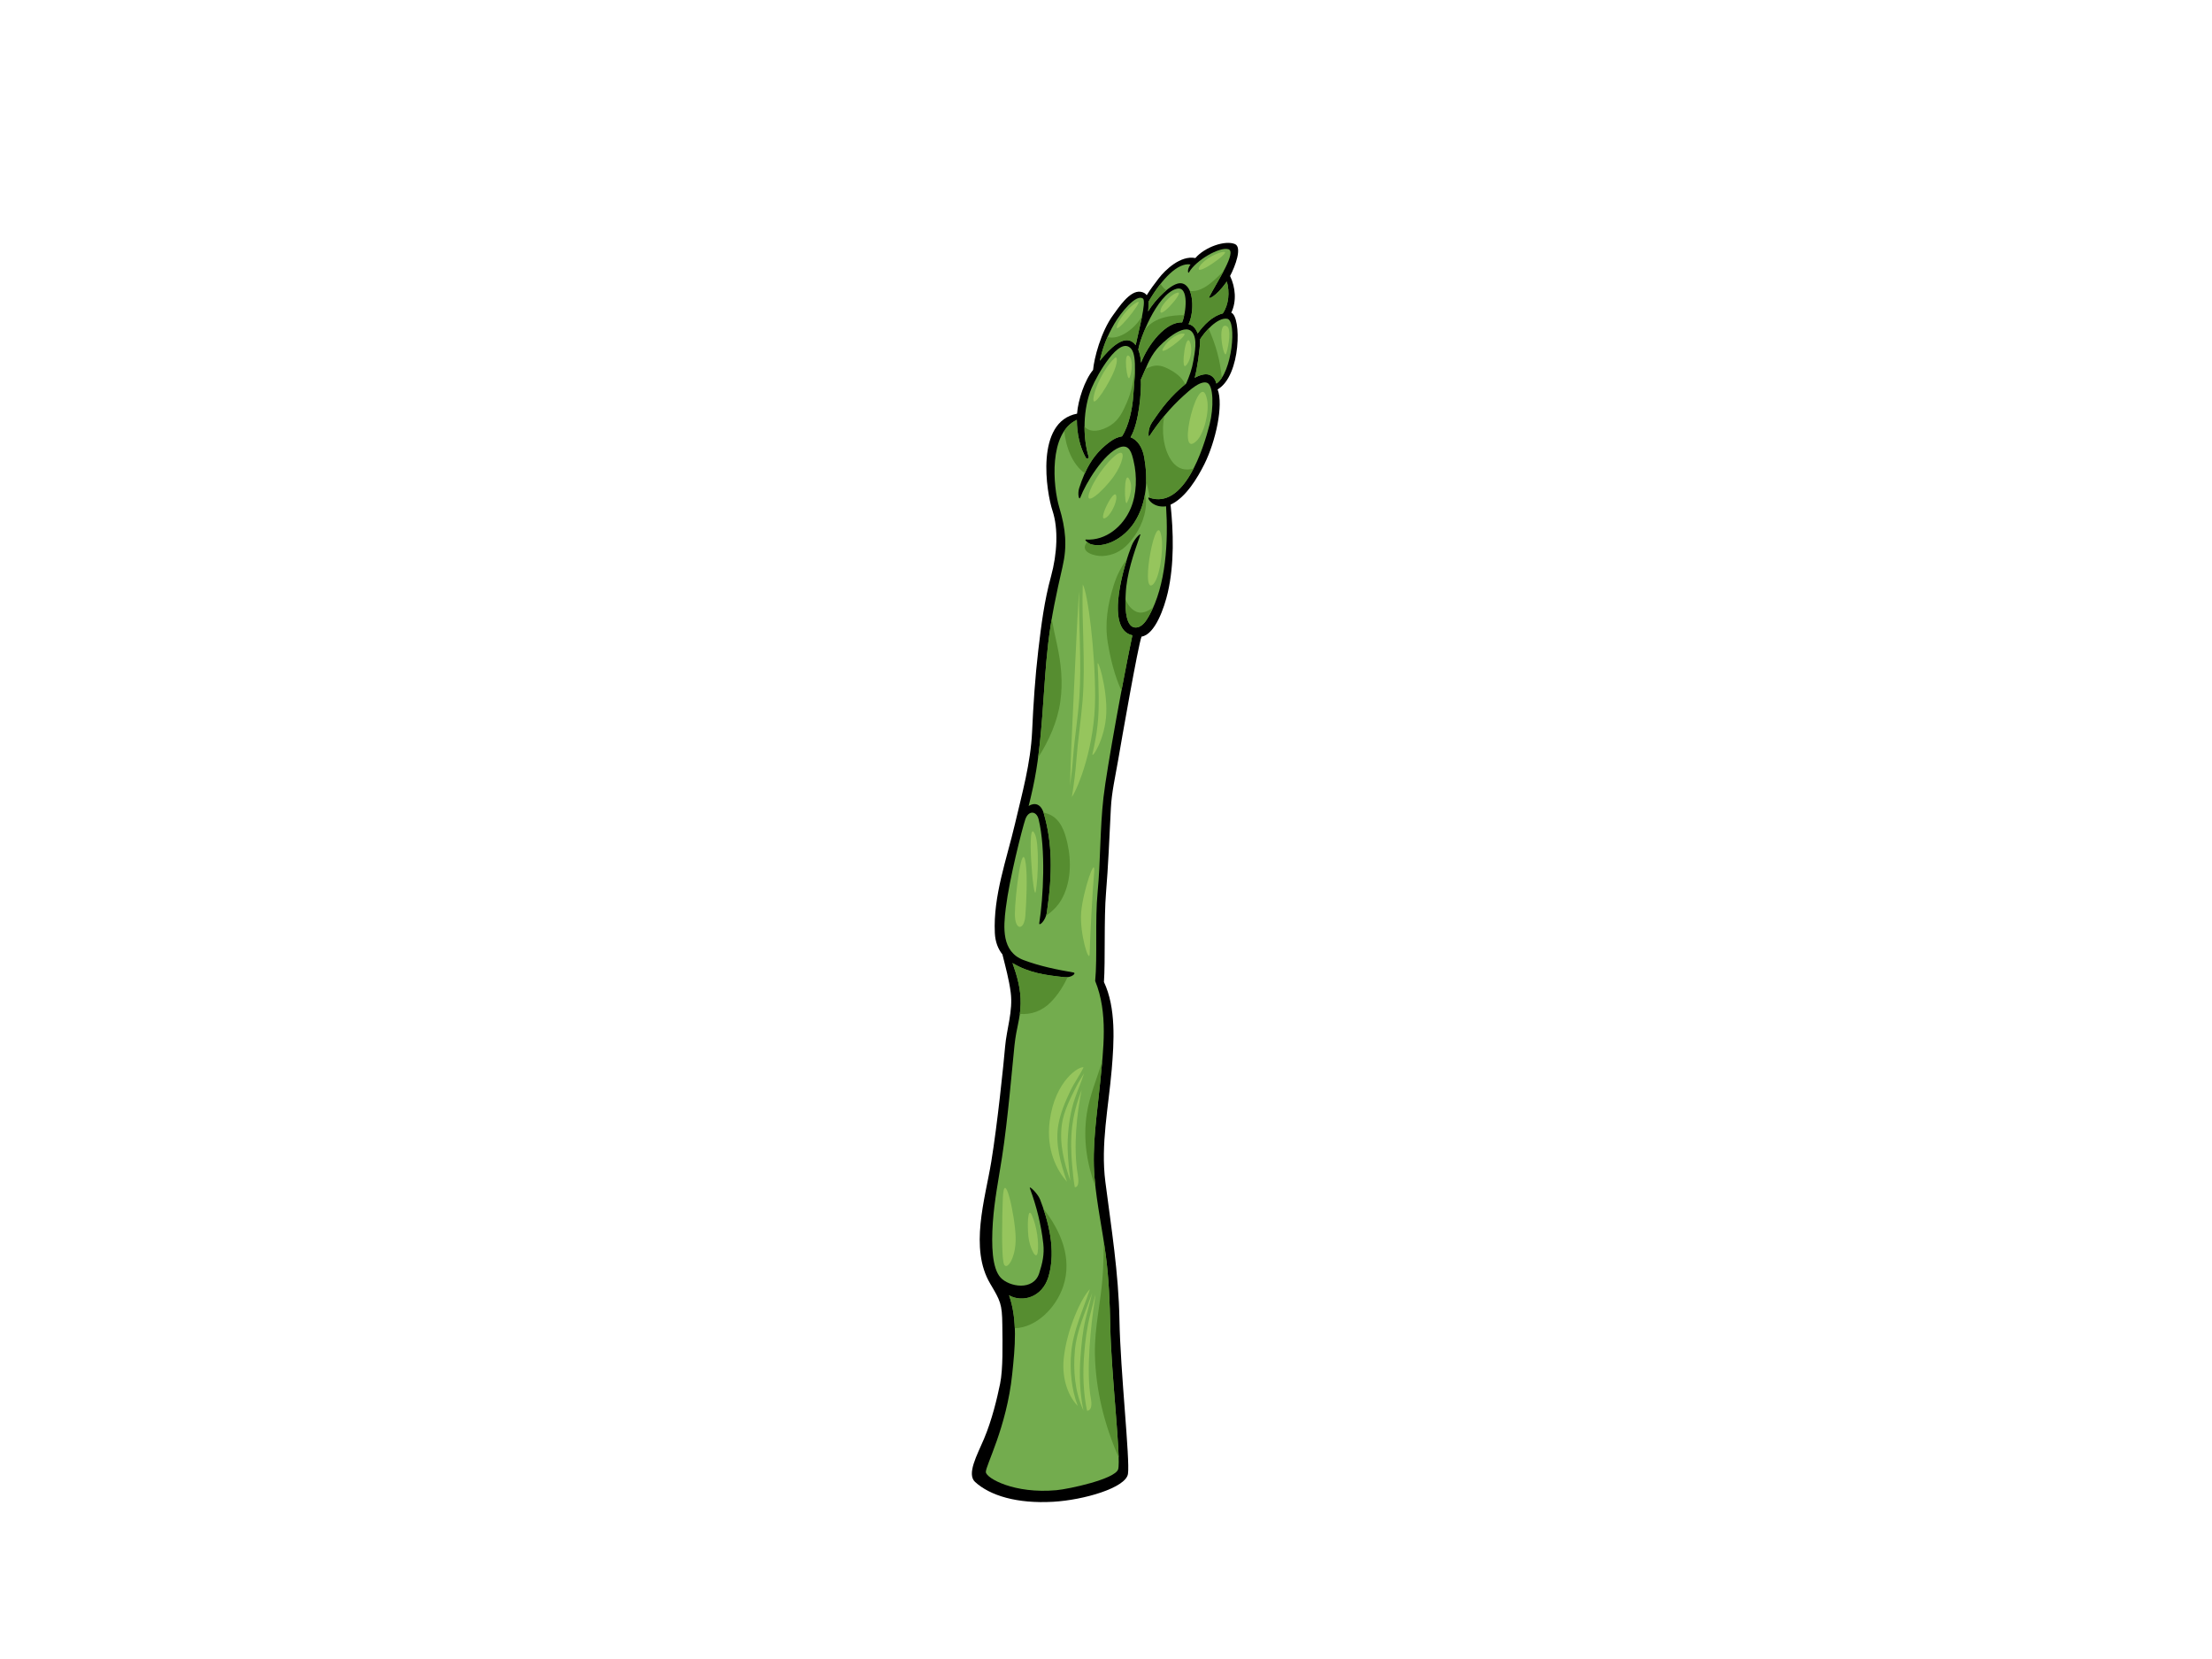 <?xml version="1.0" encoding="utf-8"?>
<!-- Generator: Adobe Illustrator 17.0.0, SVG Export Plug-In . SVG Version: 6.00 Build 0)  -->
<!DOCTYPE svg PUBLIC "-//W3C//DTD SVG 1.1//EN" "http://www.w3.org/Graphics/SVG/1.1/DTD/svg11.dtd">
<svg version="1.1" id="Layer_1" xmlns="http://www.w3.org/2000/svg" xmlns:xlink="http://www.w3.org/1999/xlink" x="0px" y="0px"
	 width="800px" height="600px" viewBox="0 0 800 600" enable-background="new 0 0 800 600" xml:space="preserve">
<g>
	<path d="M445.303,113.097c1.988-4.145,1.537-9.165-0.431-13.29c1.91-3.59,4.431-10.395,1.768-11.536
		c-3.447-1.479-10.837,0.998-14.317,5.057c-5.448-1.073-10.996,4.43-13.19,7.258c-1.545,1.999-3.07,4.03-4.409,6.18
		c-0.436-0.627-1.133-1.081-2.22-1.242c-3.931-0.583-7.983,5.795-9.877,8.36c-4.479,6.077-6.971,15.873-7.294,19.912
		c-3.006,3.561-5.47,11.007-5.793,15.807c-15.259,2.906-11.082,28.504-8.892,35.085c2.191,6.581,1.689,15.641-0.52,23.73
		c-2.461,8.988-3.524,17.496-4.619,26.786c-1.152,9.807-1.787,19.618-2.236,29.476c-0.516,11.263-3.637,22.4-6.202,33.336
		c-3.013,12.84-7.902,26.043-7.272,39.386c0.154,3.286,1.165,5.804,2.744,7.771c1.136,4.56,2.384,9.071,2.998,13.773
		c0.869,6.658-1.491,13.33-2.012,19.46c-0.524,6.133-2.806,28.298-5.023,41.77c-2.238,13.571-7.942,31.323-0.388,44.07
		c3.705,6.252,4.307,7.337,4.389,14.849c0.08,6.991,0.285,16.059-0.801,21.338c-1.084,5.281-2.954,13.185-5.858,20.028
		c-2.456,5.787-6.317,12.676-3.18,15.523c5.421,4.932,15.135,7.902,28.219,7.155c11.047-0.63,26.271-5.047,27.059-10.065
		c0.785-5.02-2.752-37.17-3.083-55.796c-0.301-16.886-2.943-33.158-5.094-49.871c-1.736-13.482,1.168-27.162,2.3-40.583
		c0.837-9.919,1.622-22.318-2.811-31.673c0.533-7.607-0.029-22.856,0.753-32.29c0.781-9.434,1.198-19.351,1.762-30.664
		c0.28-5.655,1.561-11.104,2.658-17.494c1.093-6.39,7.186-41.338,8.425-44.463c4.929-0.764,8.247-10.543,9.49-15.911
		c2.417-10.457,2.034-22.105,1.011-31.81c5.5-2.533,9.794-9.775,12.218-14.639c4.084-8.181,6.999-21.343,4.797-27.045
		C448.922,135.821,448.987,114.402,445.303,113.097z"/>
	<path fill="#73AC4E" d="M415.357,109.151c4.881-8.375,10.692-14.296,15.213-13.498c-1.404,1.996-0.853,3.348-0.602,2.904
		c2.527-4.452,11.063-9.344,14.266-8.436c3.199,0.907-3.914,11.57-6.929,17.304c-0.506,0.962,2.317,0.141,6.404-5.602
		c1.073,3.785,0.71,8.347-1.474,11.535c-3.792,0.95-6.816,4.124-9.086,7.242c-0.43-1.257-1.482-3.025-3.285-3.353
		c2.211-4.56,1.986-14.182-2.645-14.803c-3.36-0.448-9.541,6.048-11.998,10.196C415.383,111.781,415.364,109.994,415.357,109.151z"
		/>
	<path fill="#73AC4E" d="M425.49,104.455c4.725-1.319,3.428,9.047,2.029,12.161c-5.83-0.322-12.221,7.784-14.842,14.569
		c-0.124-1.693-0.419-3.312-0.985-4.684C411.947,123.362,418.262,106.472,425.49,104.455z"/>
	<path fill="#73AC4E" d="M403.029,117.061c2.223-3.83,7.857-10.925,10.343-9.066c1.337,0.999-1.679,12.151-2.632,16.831
		c-0.314-0.409-0.662-0.783-1.076-1.089c-3.417-2.519-8.308,2.236-11.876,6.744C398.764,125.67,400.448,121.501,403.029,117.061z"/>
	<path fill="#73AC4E" d="M437.492,153.429c-2.22,8.743-9.207,30.954-21.834,26.543c-1.243-0.435,0.988,3.868,6.072,3.145
		c0.807,12.663,0.053,28.431-6.138,39.554c-1.015,1.822-2.549,4.299-4.9,4.28c-4.286-0.033-3.668-9.853-3.573-12.07
		c0.323-7.383,2.893-14.609,5.314-21.516c0.228-0.652-1.988,1.117-3.137,3.932c-2.212,5.426-10.214,30.145,0.245,32.47
		c-2.764,12.835-9.261,48.068-10.455,58.634c-1.291,11.4-1.038,22.906-2.122,34.322c-0.968,10.167-0.052,23.436-0.878,32.056
		c4.732,11.589,2.971,24.641,1.794,36.787c-1.114,11.519-3.024,22.838-2.02,34.437c0.826,9.564,2.827,18.553,4.066,28.012
		c1.135,8.67,1.447,17.043,1.614,25.716c0.333,17.258,3.977,48.108,2.853,51.657c-1.125,3.55-17.742,7.14-22.348,7.56
		c-15.227,1.396-25.335-4.326-25.504-6.541c-0.167-2.21,7.514-16.118,9.533-35.401c1.039-9.911,1.986-19.464-1.117-28.522
		c4.883,2.697,11.947,0.711,14.191-6.591c2.998-9.777-0.167-20.804-2.99-28.089c-0.832-2.149-4.159-5.33-3.673-4.015
		c2.384,6.479,4.074,13.159,4.84,20.056c0.422,3.802-0.31,7.027-1.494,10.669c-2.11,6.484-10.923,4.892-13.983,1.509
		c-3.059-3.38-3.336-11.588-2.776-19.886c0.524-7.783,2.101-15.852,3.315-23.58c2.128-13.579,3.788-33.706,4.514-40.502
		c0.729-6.798,2.093-9.293,2.22-15.048c0.116-5.295-1.259-10.006-2.93-14.709c5.944,3.586,11.997,4.384,18.71,5.105
		c2.706,0.29,4.512-1.492,3.326-1.692c-5.909-0.999-12.204-2.294-18.049-4.494c-8.015-3.016-7.286-11.8-6.423-18.792
		c1.324-10.75,5.924-28.699,7.042-32.041c1.112-3.341,4.055-3.24,4.835-0.05c2.644,10.847,1.693,28.349,0.228,37.516
		c-0.207,1.297,2.289-0.739,2.757-3.901c2.078-14.05,1.956-25.216-1.097-35.695c-1.48-5.09-5.021-3.154-5.502-2.715
		c0.532-2.167,1.046-4.333,1.517-6.495c3.74-17.187,3.527-34.702,5.532-52.142c1.111-9.648,3.03-18.465,5.196-27.859
		c1.748-7.565,1.184-13.748-1.149-21.474c-2.335-7.726-3.936-26.985,6.35-31.727c0,4.935,1.071,9.836,3.255,13.735
		c0.286,0.511,1.194,0.258,1.011-0.353c-2.257-7.375-2.015-17.619,1.093-24.947c1.935-4.563,10.003-19.154,14.29-14.12
		c2.348,2.76,1.019,12.404,0.753,16.892c-0.263,4.486-1.6,11.02-4.079,14.757c-1.342,0.197-2.772,0.8-4.24,1.866
		c-6.127,4.453-8.99,9.878-11.252,16.876c-0.641,1.988-0.08,4.733,0.458,3.283c1.792-4.83,8.402-15.887,14.166-18.043
		c3.638-1.36,4.431,2.313,5.037,4.841c1.337,5.589,1.178,12.084-1.046,17.285c-2.763,6.469-8.925,11.675-16.158,11.224
		c-0.831-0.052,0.863,1.38,1.661,1.648c4.886,1.641,12.049-1.881,15.926-7.98c4.455-7.008,4.884-15.484,3.489-23.381
		c-0.664-3.774-2.502-6.35-4.946-7.29c3.086-5.125,3.982-16.883,3.734-20.876c1.786-3.879,2.874-7.499,5.715-10.967
		c1.704-2.076,9.905-9.997,12.899-6.101c1.924,2.505,0.85,7.413,0.379,10.249c-0.5,3.01-1.445,5.62-2.597,8.248
		c-5.589,4.487-8.771,8.764-12.372,14.091c-1.676,2.478-1.283,5.457-1.028,5.072c3.777-5.713,7.709-10.452,12.377-14.679
		c2.117-1.914,5.939-5.507,8.468-4.771C438.982,139.139,438.955,147.693,437.492,153.429z"/>
	<path fill="#73AC4E" d="M439.935,138.721c-0.242-0.976-0.882-2.53-2.562-3.157c-1.608-0.602-3.802,0.252-5.292,1.058
		c0.852-3.014,1.945-10.233,1.977-13.96c1.521-2.487,6.221-7.999,9.789-7.37C447.424,115.919,445.626,134.951,439.935,138.721z"/>
	<path fill="#568D30" d="M419.743,102.653c-1.504,1.898-2.984,4.092-4.386,6.498c0.006,0.843,0.025,2.63-0.135,3.489
		c1.397-2.358,4.001-5.479,6.606-7.646C420.943,104.325,420.245,103.547,419.743,102.653z"/>
	<path fill="#568D30" d="M437.306,107.425c1.378-2.618,3.606-6.261,5.316-9.536c-0.712,0.786-1.453,1.529-2.187,2.219
		c-2.925,2.765-6.14,5.507-10.098,5.144c1.415,3.351,1.049,8.866-0.471,11.994c1.803,0.329,2.855,2.096,3.285,3.353
		c2.27-3.118,5.293-6.292,9.086-7.242c2.184-3.188,2.546-7.749,1.474-11.535C439.623,107.566,436.8,108.387,437.306,107.425z"/>
	<path fill="#568D30" d="M414.485,118.696c-0.094,0.112-0.2,0.158-0.306,0.179c-1.48,3.452-2.397,6.472-2.487,7.626
		c0.566,1.372,0.861,2.991,0.985,4.684c2.621-6.784,9.013-14.891,14.842-14.569c0.285-0.629,0.562-1.558,0.786-2.624
		C423.38,113.933,417.815,114.814,414.485,118.696z"/>
	<path fill="#568D30" d="M400.545,121.875c-1.233,2.764-2.137,5.556-2.756,8.605c3.568-4.508,8.459-9.263,11.876-6.744
		c0.414,0.306,0.762,0.68,1.076,1.089c0.514-2.528,1.628-6.941,2.336-10.625C410.705,118.732,404.723,123.16,400.545,121.875z"/>
	<path fill="#568D30" d="M411.167,221.312c-1.986-0.781-3.317-2.558-4.12-4.598c-0.089,3.598,0.127,10.209,3.645,10.237
		c2.351,0.019,3.885-2.457,4.9-4.28c0.551-0.991,1.044-2.031,1.512-3.089C415.273,221.092,413.024,222.04,411.167,221.312z"/>
	<path fill="#568D30" d="M394.413,196.787c-0.341-0.112-0.836-0.435-1.233-0.764c-3.075,3.681,2.882,5.21,5.581,5.067
		c3.633-0.191,6.74-1.666,9.251-4.374c3.508-3.78,6.159-8.956,6.439-14.18c0.076-1.381-0.087-2.713-0.331-4.034
		c-0.563,3.61-1.751,7.112-3.781,10.306C406.462,194.906,399.299,198.428,394.413,196.787z"/>
	<path fill="#568D30" d="M392.335,171.172c2.026-4.501,4.752-8.259,9.212-11.499c1.467-1.066,2.898-1.669,4.24-1.866
		c2.48-3.737,3.816-10.272,4.079-14.757c0.143-2.43,0.595-6.37,0.608-9.91c-0.422,4.23-1.221,8.439-2.908,12.349
		c-1.378,3.195-2.817,6.318-5.815,8.272c-3.253,2.124-7.458,2.997-9.516,0.513c-0.008,3.878,0.495,7.695,1.494,10.951
		c0.183,0.61-0.724,0.863-1.011,0.353c-2.184-3.898-3.255-8.8-3.255-13.735c-1.899,0.877-3.393,2.252-4.555,3.957
		C385.426,161.52,387.762,167.895,392.335,171.172z"/>
	<path fill="#568D30" d="M380.113,362.359c2.538-2.612,4.471-5.694,6.022-8.966c-0.38,0.047-0.794,0.058-1.235,0.011
		c-6.713-0.721-12.765-1.519-18.71-5.105c1.671,4.704,3.046,9.414,2.93,14.709c-0.03,1.388-0.135,2.585-0.282,3.697
		C372.933,367.014,376.867,365.7,380.113,362.359z"/>
	<path fill="#568D30" d="M364.958,468.485c1.327,3.874,1.91,7.84,2.066,11.885c7.739-0.221,14.89-7.345,17.487-15.117
		c3.406-10.183-0.863-20.115-7.138-28.094c2.389,7.07,4.346,16.357,1.776,24.735C376.905,469.197,369.84,471.182,364.958,468.485z"
		/>
	<path fill="#568D30" d="M398.844,460.782c-0.594,9.713-3.051,19.226-2.855,28.986c0.261,12.91,3.409,25.525,8.593,37.275
		c-0.269-9.886-2.766-33.161-3.041-47.311c-0.167-8.674-0.479-17.046-1.614-25.716c-0.22-1.669-0.466-3.32-0.719-4.964
		C399.167,452.964,399.084,456.875,398.844,460.782z"/>
	<path fill="#568D30" d="M398.639,383.744c-1.892,6.319-4.572,12.388-5.573,18.962c-1.429,9.388,0.022,18.187,3.137,26.607
		c-0.124-1.097-0.243-2.196-0.342-3.31c-1.004-11.599,0.906-22.918,2.02-34.437C398.131,388.993,398.403,386.376,398.639,383.744z"
		/>
	<path fill="#568D30" d="M383.478,253.726c1.011-7.073,0.285-13.864-1.234-20.807c-0.662-3.038-1.337-6.064-1.865-9.11
		c-0.508,2.979-0.956,5.992-1.313,9.094c-1.582,13.743-1.79,27.53-3.637,41.168C379.34,267.841,382.416,261.169,383.478,253.726z"/>
	<path fill="#568D30" d="M378.35,331.095c0.5-0.264,0.966-0.593,1.389-0.945c1.526-1.269,2.946-2.756,3.966-4.474
		c3.633-6.134,3.855-13.93,2.339-20.705c-0.952-4.248-2.538-9.005-7.025-10.629c-0.54-0.197-1.089-0.355-1.642-0.499
		c0.046,0.139,0.095,0.262,0.142,0.412c3.052,10.479,3.175,21.645,1.097,35.695C378.557,330.351,378.465,330.734,378.35,331.095z"/>
	<path fill="#568D30" d="M423.534,166.376c-2.731-4.058-3.575-10.522-2.408-16.007c-1.911,2.313-3.734,4.787-5.516,7.483
		c-0.255,0.385-0.648-2.594,1.028-5.072c3.522-5.211,6.659-9.417,12.024-13.798c-1.246-2.66-3.767-4.425-6.374-5.71
		c-2.362-1.166-4.299-1.492-6.816-0.36c-0.403,0.182-0.783,0.333-1.167,0.456c-0.548,1.272-1.079,2.567-1.69,3.894
		c0.248,3.994-0.648,15.751-3.734,20.876c2.445,0.94,4.283,3.516,4.946,7.29c0.5,2.823,0.757,5.72,0.692,8.596
		c0.444,1.987,1.055,3.947,1.214,5.97c7.004,2.39,12.266-3.412,15.939-10.534C428.756,170.324,425.809,169.759,423.534,166.376z"/>
	<path fill="#568D30" d="M402.756,211.755c-2.131,6.816-3.277,13.658-2.095,20.764c0.955,5.745,2.427,11.811,4.927,17.297
		c1.517-8.102,2.968-15.49,3.952-20.049c-8.433-1.875-4.865-18.303-2.008-27.443C405.367,205.08,403.819,208.345,402.756,211.755z"
		/>
	<path fill="#568D30" d="M437.099,118.853c-1.334,1.366-2.438,2.824-3.041,3.81c-0.032,3.727-1.125,10.946-1.977,13.96
		c1.49-0.806,3.684-1.66,5.292-1.058c1.681,0.626,2.32,2.181,2.562,3.157c0.713-0.473,1.366-1.184,1.951-2.069
		C441.334,130.463,439.664,124.522,437.099,118.853z"/>
	<path fill="#96C55D" d="M436.583,144.652c0.815,4.229-1.05,12.212-3.922,14.9C424.882,166.846,434.056,131.548,436.583,144.652z"/>
	<path fill="#96C55D" d="M420.846,125.594c1.988-3.192,5.561-5.285,7.399-4.929C430.079,121.021,417.966,130.218,420.846,125.594z"
		/>
	<path fill="#96C55D" d="M430.462,123.953c0.977,2.755-0.092,7.147-1.743,8.39C427.071,133.584,428.834,119.369,430.462,123.953z"/>
	<path fill="#96C55D" d="M443.735,117.994c1.569,0.829,0.714,6.922-0.221,9.788C442.58,130.648,439.866,115.947,443.735,117.994z"/>
	<path fill="#96C55D" d="M433.882,96.33c1.423-2.463,6.691-5.333,8.952-5.22C445.096,91.222,431.196,100.981,433.882,96.33z"/>
	<path fill="#96C55D" d="M419.899,111.566c0.539-1.607,4.124-5.653,6.205-5.737C428.188,105.745,418.052,117.079,419.899,111.566z"
		/>
	<path fill="#96C55D" d="M404.045,117.64c1.098-3.179,5.559-7.91,7.534-8.441C413.557,108.668,402.352,122.531,404.045,117.64z"/>
	<path fill="#96C55D" d="M402.332,135.565c-2.733,5.781-8.105,13.572-6.662,7.288c1.208-5.249,5.096-11.272,7.467-13.357
		C404.18,128.579,404.473,131.038,402.332,135.565z"/>
	<path fill="#96C55D" d="M408.339,128.749c1.338,1.111,1.187,5.223,0.245,7.695C407.643,138.915,406.163,126.941,408.339,128.749z"
		/>
	<path fill="#96C55D" d="M402.835,172.241c-3.859,5.442-11.645,12.334-8.422,4.744c2.355-5.55,7.568-11.694,10.028-12.976
		C407.416,162.455,405.843,167.999,402.835,172.241z"/>
	<path fill="#96C55D" d="M408.39,173.273c1.576,2.772,0.167,6.683-0.802,8.524C406.614,183.638,406.362,169.709,408.39,173.273z"/>
	<path fill="#96C55D" d="M403.73,179.59c0.205,2.159-1.857,6.205-3.391,7.388C395.885,190.409,403.319,175.224,403.73,179.59z"/>
	<path fill="#96C55D" d="M420.068,194.149c0.81,4.967-0.786,15.797-3.333,17.429C412.365,214.38,418.26,183.041,420.068,194.149z"/>
	<path fill="#96C55D" d="M391.521,253.517c-0.584,7.126-1.704,14.175-2.227,21.309c-0.333,4.531-0.939,8.976-1.636,13.428
		c2.233-3.303,8.37-18.199,8.409-36.178c0.037-16.529-2.634-37.684-4.469-40.701C391.127,225.426,392.677,239.483,391.521,253.517z"
		/>
	<path fill="#96C55D" d="M386.997,284.117c0.478-3.491,0.872-6.99,1.133-10.539c0.533-7.128,1.754-14.175,2.231-21.307
		c0.861-12.782-0.298-25.562-0.07-38.349c-0.054,0.477-0.103,1.007-0.146,1.61c-0.63,8.793-1.679,33.703-2.394,48.097
		C387.262,273.398,387.099,279.933,386.997,284.117z"/>
	<path fill="#96C55D" d="M396.974,240.574c0,0,0.574,9.181,0.337,16.518c-0.237,7.337-1.689,13.194-2.191,15.49
		c-0.501,2.297,4.642-5.183,4.988-14.705C400.453,248.353,396.644,236.819,396.974,240.574z"/>
	<path fill="#96C55D" d="M374.416,301.995c1.372,3.396,1.084,15.003,0.21,20.299C373.755,327.588,371.023,293.588,374.416,301.995z"
		/>
	<path fill="#96C55D" d="M370.996,312.502c0.602,4.506,0.245,13.437-0.17,18.755c-0.419,5.318-3.783,5.455-3.783-0.647
		C367.042,324.509,369.664,302.52,370.996,312.502z"/>
	<path fill="#96C55D" d="M395.701,315.716c-0.619,6.677-1.531,24.636-1.6,29.056s-3.761-7.205-3.068-14.949
		C391.723,322.077,396.359,308.58,395.701,315.716z"/>
	<path fill="#96C55D" d="M362.672,433.665c-0.242,6.547-0.49,19.045,0.234,22.893c0.721,3.851,4.633-1.142,4.416-9.085
		C367.109,439.53,363.119,421.636,362.672,433.665z"/>
	<path fill="#96C55D" d="M373.211,439.53c1.845,4.196,2.551,10.042,2.082,13.375c-0.473,3.33-2.968-1.674-3.372-5.811
		C371.516,442.954,371.702,436.098,373.211,439.53z"/>
	<path fill="#96C55D" d="M390.656,395.609c-1.8,4.932-2.933,10.088-3.191,15.34c-0.234,4.791,0.145,9.401,0.659,14.158
		c0.154,1.42,0.323,2.861,0.586,4.274c1.082,0.044,1.628-1.292,1.095-4.433c-1.741-10.214-0.304-22.598,1.401-30.812
		C391.018,394.625,390.834,395.117,390.656,395.609z"/>
	<path fill="#96C55D" d="M389.281,392.928c-2.145,4.285-4.617,9.013-5.253,13.83c-0.925,7.011,0.829,13.707,3.059,20.257
		c-0.067-0.546-0.129-1.093-0.18-1.638c-0.454-4.481-0.968-8.806-0.745-13.328c0.247-5.028,0.964-10.093,2.612-14.872
		c1.038-3.014,2.328-5.968,3.296-9.01C391.133,389.747,390.102,391.284,389.281,392.928z"/>
	<path fill="#96C55D" d="M382.781,406.696c0.762-4.296,2.475-8.264,4.337-12.189c1.354-2.858,3.371-5.578,4.76-8.474
		c-1.482-0.565-10.31,4.712-12.235,19.341c-1.407,10.696,2.723,18.021,6.253,22.054
		C383.569,420.767,381.543,413.664,382.781,406.696z"/>
	<path fill="#96C55D" d="M394.552,505.975c-1.873-10.011,0.056-27.414,1.337-35.507c0.138-0.88,0.221-1.624,0.255-2.254
		c-0.539,2.354-1.21,4.685-1.806,7.046c-1.203,4.738-1.87,9.618-2.233,14.493c-0.52,6.88-0.387,13.805,1.049,20.491
		C394.384,510.153,395.082,508.819,394.552,505.975z"/>
	<path fill="#96C55D" d="M392.616,477.022c0.748-3.13,1.673-6.222,2.366-9.357c-2.421,6.796-5.559,13.412-6.228,20.636
		c-0.67,7.231-0.038,14.925,2.981,21.612c0.024,0.012,0.054,0.03,0.076,0.041c-1.3-6.283-1.523-12.781-1.039-19.209
		C391.117,486.168,391.548,481.493,392.616,477.022z"/>
	<path fill="#96C55D" d="M387.42,489.156c0.75-8.07,4.241-15.317,6.766-22.895c-2.971,2.835-8.375,14.445-9.466,24.996
		c-0.839,8.109,2.142,14.323,5.067,17.212C387.481,502.381,386.83,495.526,387.42,489.156z"/>
</g>
</svg>
